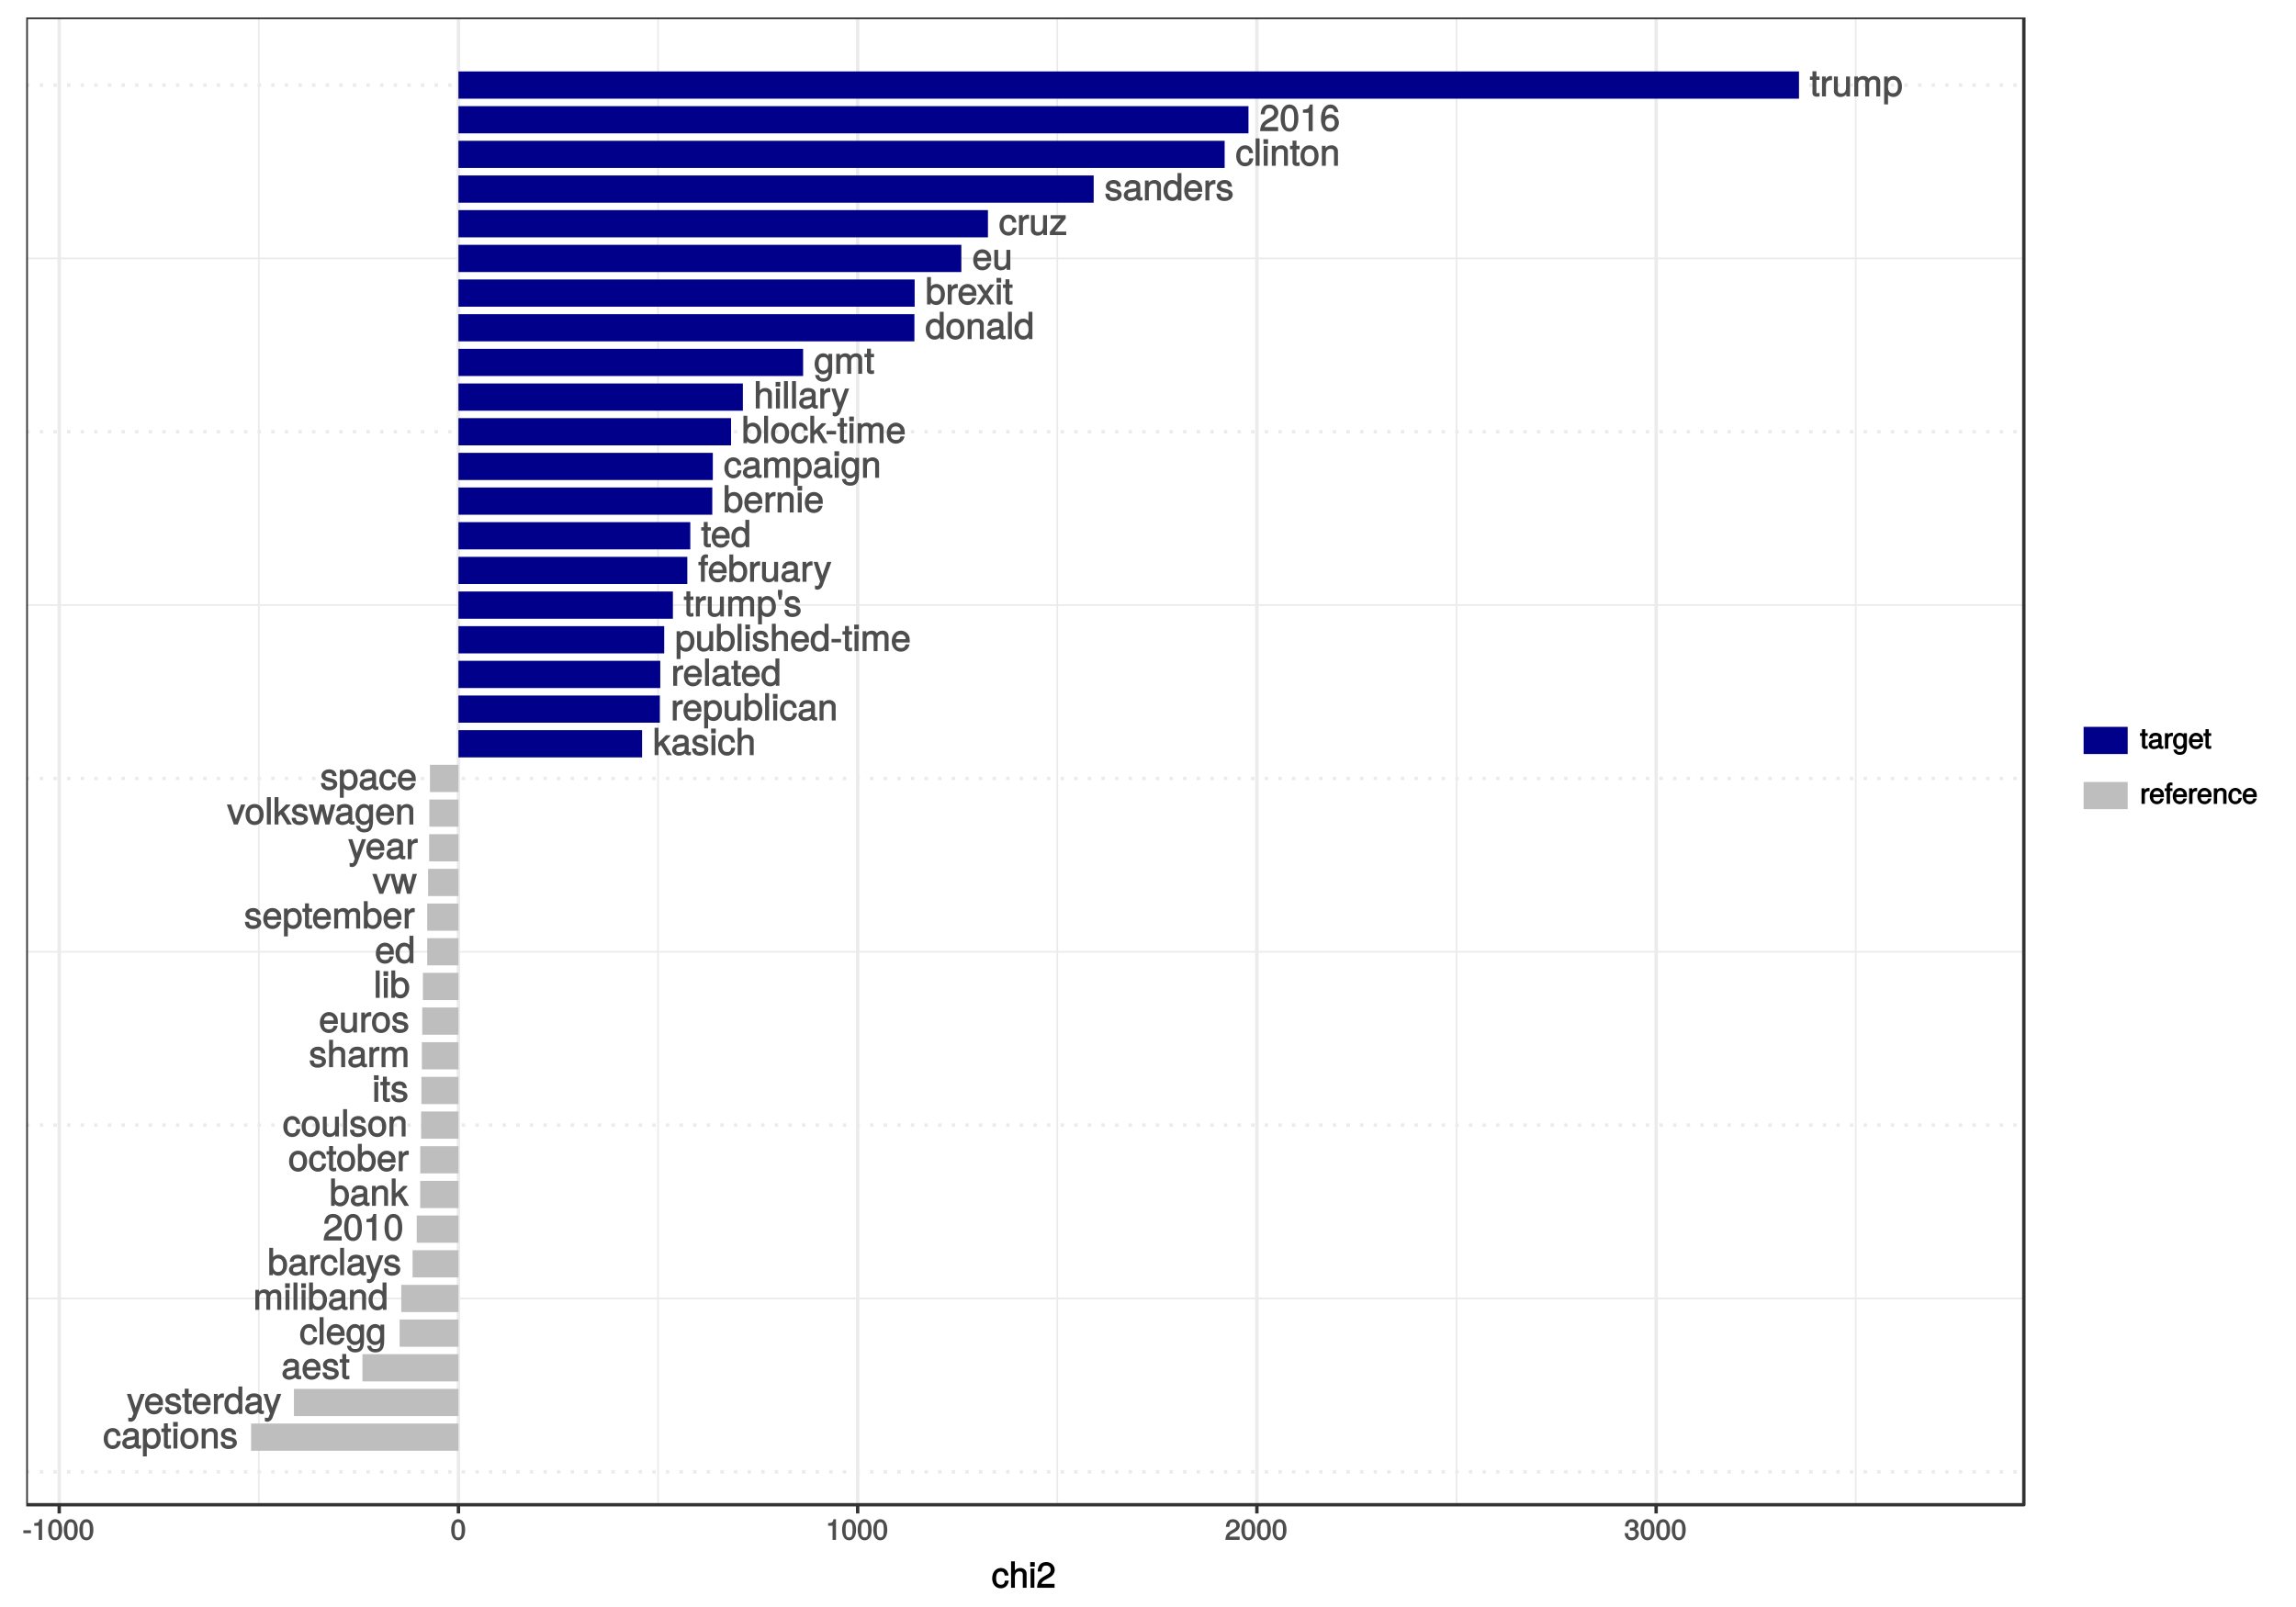 <?xml version="1.0" encoding="UTF-8"?>
<svg xmlns="http://www.w3.org/2000/svg" xmlns:xlink="http://www.w3.org/1999/xlink" width="720pt" height="504pt" viewBox="0 0 720 504" version="1.1">
<defs>
<g>
<symbol overflow="visible" id="glyph0-0">
<path style="stroke:none;" d=""/>
</symbol>
<symbol overflow="visible" id="glyph0-1">
<path style="stroke:none;" d="M 3.031 -0.141 L 3.031 -1.109 C 2.766 -1.047 2.609 -1.031 2.438 -1.031 C 2.031 -1.031 2.047 -1 2.047 -1.422 L 2.047 -5.188 L 3.031 -5.188 L 3.031 -6.25 L 2.047 -6.25 L 2.047 -7.891 L 0.812 -7.891 L 0.812 -6.25 L 0.016 -6.25 L 0.016 -5.188 L 0.812 -5.188 L 0.812 -1 C 0.812 -0.391 1.375 0.078 2.109 0.078 C 2.344 0.078 2.578 0.062 3.031 -0.016 Z M 3.031 -0.141 "/>
</symbol>
<symbol overflow="visible" id="glyph0-2">
<path style="stroke:none;" d="M 3.781 -5.266 L 3.781 -6.359 C 3.484 -6.406 3.406 -6.422 3.281 -6.422 C 2.672 -6.422 2.109 -6 1.562 -5.125 L 1.797 -5.016 L 1.797 -6.25 L 0.641 -6.25 L 0.641 0 L 1.875 0 L 1.875 -3.234 C 1.875 -4.578 2.188 -5.109 3.781 -5.125 Z M 3.781 -5.266 "/>
</symbol>
<symbol overflow="visible" id="glyph0-3">
<path style="stroke:none;" d="M 5.625 -0.141 L 5.625 -6.25 L 4.391 -6.25 L 4.391 -2.812 C 4.391 -1.594 3.906 -0.938 2.906 -0.938 C 2.156 -0.938 1.812 -1.25 1.812 -1.969 L 1.812 -6.25 L 0.594 -6.25 L 0.594 -1.594 C 0.594 -0.609 1.484 0.172 2.641 0.172 C 3.516 0.172 4.156 -0.172 4.719 -0.953 L 4.484 -1.062 L 4.484 0 L 5.625 0 Z M 5.625 -0.141 "/>
</symbol>
<symbol overflow="visible" id="glyph0-4">
<path style="stroke:none;" d="M 8.781 -0.141 L 8.781 -4.609 C 8.781 -5.672 8.047 -6.422 6.938 -6.422 C 6.141 -6.422 5.562 -6.125 5.125 -5.594 C 4.844 -6.094 4.281 -6.422 3.5 -6.422 C 2.703 -6.422 2.078 -6.078 1.562 -5.359 L 1.812 -5.25 L 1.812 -6.25 L 0.656 -6.25 L 0.656 0 L 1.891 0 L 1.891 -3.875 C 1.891 -4.75 2.375 -5.297 3.156 -5.297 C 3.859 -5.297 4.109 -5 4.109 -4.25 L 4.109 0 L 5.328 0 L 5.328 -3.875 C 5.328 -4.75 5.828 -5.297 6.609 -5.297 C 7.297 -5.297 7.547 -5 7.547 -4.25 L 7.547 0 L 8.781 0 Z M 8.781 -0.141 "/>
</symbol>
<symbol overflow="visible" id="glyph0-5">
<path style="stroke:none;" d="M 6.078 -3.062 C 6.078 -5.062 4.969 -6.422 3.391 -6.422 C 2.578 -6.422 1.828 -6 1.391 -5.297 L 1.625 -5.203 L 1.625 -6.25 L 0.484 -6.25 L 0.484 2.484 L 1.703 2.484 L 1.703 -0.859 L 1.469 -0.75 C 1.969 -0.141 2.625 0.172 3.406 0.172 C 4.938 0.172 6.078 -1.156 6.078 -3.062 Z M 4.812 -3.078 C 4.812 -1.734 4.266 -1 3.234 -1 C 2.234 -1 1.703 -1.672 1.703 -3.078 C 1.703 -4.469 2.234 -5.25 3.234 -5.25 C 4.281 -5.25 4.812 -4.5 4.812 -3.078 Z M 4.812 -3.078 "/>
</symbol>
<symbol overflow="visible" id="glyph0-6">
<path style="stroke:none;" d="M 5.953 -5.828 C 5.953 -7.203 4.75 -8.344 3.234 -8.344 C 1.578 -8.344 0.484 -7.359 0.422 -5.266 L 1.688 -5.266 C 1.781 -6.75 2.203 -7.188 3.203 -7.188 C 4.109 -7.188 4.641 -6.672 4.641 -5.812 C 4.641 -5.172 4.312 -4.734 3.594 -4.328 L 2.547 -3.734 C 0.859 -2.781 0.328 -1.906 0.234 0 L 5.891 0 L 5.891 -1.281 L 1.672 -1.281 C 1.75 -1.781 2.062 -2.109 3.062 -2.688 L 4.203 -3.297 C 5.328 -3.906 5.953 -4.844 5.953 -5.828 Z M 5.953 -5.828 "/>
</symbol>
<symbol overflow="visible" id="glyph0-7">
<path style="stroke:none;" d="M 5.906 -4.016 C 5.906 -6.812 4.875 -8.344 3.125 -8.344 C 1.391 -8.344 0.344 -6.797 0.344 -4.078 C 0.344 -1.359 1.406 0.172 3.125 0.172 C 4.828 0.172 5.906 -1.359 5.906 -4.016 Z M 4.594 -4.109 C 4.594 -1.812 4.219 -0.938 3.109 -0.938 C 2.047 -0.938 1.656 -1.859 1.656 -4.078 C 1.656 -6.281 2.047 -7.172 3.125 -7.172 C 4.203 -7.172 4.594 -6.266 4.594 -4.109 Z M 4.594 -4.109 "/>
</symbol>
<symbol overflow="visible" id="glyph0-8">
<path style="stroke:none;" d="M 4.078 -0.141 L 4.078 -8.344 L 3.188 -8.344 C 2.781 -6.969 2.703 -6.938 1.016 -6.719 L 1.016 -5.75 L 2.797 -5.75 L 2.797 0 L 4.078 0 Z M 4.078 -0.141 "/>
</symbol>
<symbol overflow="visible" id="glyph0-9">
<path style="stroke:none;" d="M 5.969 -2.641 C 5.969 -4.141 4.812 -5.297 3.359 -5.297 C 2.578 -5.297 1.844 -4.953 1.406 -4.359 L 1.656 -4.25 C 1.656 -6.219 2.156 -7.172 3.312 -7.172 C 4.016 -7.172 4.359 -6.875 4.547 -5.953 L 5.828 -5.953 C 5.609 -7.422 4.609 -8.344 3.375 -8.344 C 1.5 -8.344 0.344 -6.625 0.344 -3.812 C 0.344 -1.297 1.359 0.172 3.203 0.172 C 4.734 0.172 5.969 -1.062 5.969 -2.641 Z M 4.656 -2.562 C 4.656 -1.547 4.125 -1 3.203 -1 C 2.281 -1 1.703 -1.578 1.703 -2.609 C 1.703 -3.625 2.25 -4.125 3.234 -4.125 C 4.203 -4.125 4.656 -3.641 4.656 -2.562 Z M 4.656 -2.562 "/>
</symbol>
<symbol overflow="visible" id="glyph0-10">
<path style="stroke:none;" d="M 5.422 -2.328 L 4.344 -2.328 C 4.156 -1.234 3.828 -0.984 3.016 -0.984 C 1.969 -0.984 1.484 -1.656 1.484 -3.062 C 1.484 -4.547 1.953 -5.25 2.984 -5.25 C 3.781 -5.25 4.141 -4.922 4.281 -3.953 L 5.5 -3.953 C 5.375 -5.547 4.328 -6.422 3 -6.422 C 1.406 -6.422 0.203 -5.047 0.203 -3.062 C 0.203 -1.141 1.375 0.172 2.984 0.172 C 4.406 0.172 5.453 -0.812 5.578 -2.328 Z M 5.422 -2.328 "/>
</symbol>
<symbol overflow="visible" id="glyph0-11">
<path style="stroke:none;" d="M 1.859 -0.141 L 1.859 -8.578 L 0.625 -8.578 L 0.625 0 L 1.859 0 Z M 1.859 -0.141 "/>
</symbol>
<symbol overflow="visible" id="glyph0-12">
<path style="stroke:none;" d="M 1.875 -0.141 L 1.875 -6.25 L 0.641 -6.25 L 0.641 0 L 1.875 0 Z M 2 -7 L 2 -8.328 L 0.531 -8.328 L 0.531 -6.859 L 2 -6.859 Z M 2 -7 "/>
</symbol>
<symbol overflow="visible" id="glyph0-13">
<path style="stroke:none;" d="M 5.672 -0.141 L 5.672 -4.641 C 5.672 -5.625 4.797 -6.422 3.656 -6.422 C 2.766 -6.422 2.094 -6.031 1.562 -5.203 L 1.812 -5.094 L 1.812 -6.25 L 0.641 -6.25 L 0.641 0 L 1.875 0 L 1.875 -3.422 C 1.875 -4.641 2.406 -5.297 3.359 -5.297 C 4.125 -5.297 4.453 -4.984 4.453 -4.266 L 4.453 0 L 5.672 0 Z M 5.672 -0.141 "/>
</symbol>
<symbol overflow="visible" id="glyph0-14">
<path style="stroke:none;" d="M 5.938 -3.078 C 5.938 -5.125 4.812 -6.422 3.094 -6.422 C 1.422 -6.422 0.266 -5.125 0.266 -3.109 C 0.266 -1.109 1.406 0.172 3.109 0.172 C 4.781 0.172 5.938 -1.109 5.938 -3.078 Z M 4.656 -3.078 C 4.656 -1.688 4.156 -0.984 3.109 -0.984 C 2.047 -0.984 1.531 -1.672 1.531 -3.109 C 1.531 -4.547 2.047 -5.25 3.109 -5.25 C 4.172 -5.25 4.656 -4.562 4.656 -3.078 Z M 4.656 -3.078 "/>
</symbol>
<symbol overflow="visible" id="glyph0-15">
<path style="stroke:none;" d="M 5.359 -1.812 C 5.359 -2.703 4.719 -3.281 3.531 -3.578 L 2.625 -3.781 C 1.859 -3.969 1.656 -4.078 1.656 -4.5 C 1.656 -5.047 2.016 -5.25 2.781 -5.25 C 3.547 -5.25 3.812 -5.062 3.828 -4.297 L 5.125 -4.297 C 5.109 -5.609 4.203 -6.422 2.828 -6.422 C 1.438 -6.422 0.391 -5.547 0.391 -4.453 C 0.391 -3.516 1.016 -2.938 2.422 -2.594 L 3.312 -2.375 C 3.969 -2.219 4.078 -2.156 4.078 -1.734 C 4.078 -1.172 3.672 -0.984 2.844 -0.984 C 1.984 -0.984 1.656 -1.047 1.5 -2.109 L 0.234 -2.109 C 0.281 -0.578 1.203 0.172 2.766 0.172 C 4.266 0.172 5.359 -0.656 5.359 -1.812 Z M 5.359 -1.812 "/>
</symbol>
<symbol overflow="visible" id="glyph0-16">
<path style="stroke:none;" d="M 6.219 -0.156 L 6.219 -1.047 C 5.984 -1 5.938 -1 5.875 -1 C 5.547 -1 5.5 -1.031 5.5 -1.312 L 5.5 -4.641 C 5.5 -5.703 4.594 -6.422 3.125 -6.422 C 1.688 -6.422 0.641 -5.703 0.578 -4.203 L 1.812 -4.203 C 1.906 -5.062 2.203 -5.25 3.094 -5.25 C 3.953 -5.25 4.281 -5.078 4.281 -4.5 L 4.281 -4.25 C 4.281 -3.859 4.188 -3.828 3.438 -3.75 C 2.094 -3.578 1.891 -3.531 1.531 -3.375 C 0.828 -3.094 0.328 -2.406 0.328 -1.688 C 0.328 -0.609 1.234 0.172 2.438 0.172 C 3.203 0.172 4.031 -0.188 4.375 -0.562 C 4.406 -0.391 4.969 0.078 5.438 0.078 C 5.625 0.078 5.781 0.062 6.219 -0.062 Z M 4.281 -2.203 C 4.281 -1.344 3.562 -0.938 2.641 -0.938 C 1.906 -0.938 1.609 -1.062 1.609 -1.703 C 1.609 -2.328 1.891 -2.469 2.906 -2.609 C 3.906 -2.75 4.109 -2.797 4.281 -2.875 Z M 4.281 -2.203 "/>
</symbol>
<symbol overflow="visible" id="glyph0-17">
<path style="stroke:none;" d="M 5.766 -0.141 L 5.766 -8.578 L 4.531 -8.578 L 4.531 -5.344 L 4.781 -5.453 C 4.375 -6.047 3.656 -6.422 2.859 -6.422 C 1.312 -6.422 0.141 -5.078 0.141 -3.172 C 0.141 -1.156 1.281 0.172 2.891 0.172 C 3.703 0.172 4.375 -0.172 4.875 -0.906 L 4.641 -1.016 L 4.641 0 L 5.766 0 Z M 4.531 -3.094 C 4.531 -1.719 4.031 -1 3.031 -1 C 1.984 -1 1.422 -1.734 1.422 -3.109 C 1.422 -4.5 1.984 -5.25 3.016 -5.25 C 4.031 -5.25 4.531 -4.469 4.531 -3.094 Z M 4.531 -3.094 "/>
</symbol>
<symbol overflow="visible" id="glyph0-18">
<path style="stroke:none;" d="M 5.969 -2.844 C 5.969 -3.703 5.906 -4.25 5.734 -4.703 C 5.344 -5.672 4.297 -6.422 3.188 -6.422 C 1.531 -6.422 0.312 -5.047 0.312 -3.078 C 0.312 -1.125 1.484 0.172 3.156 0.172 C 4.531 0.172 5.609 -0.734 5.875 -2.094 L 4.656 -2.094 C 4.344 -1.156 3.953 -0.984 3.203 -0.984 C 2.203 -0.984 1.609 -1.484 1.578 -2.703 L 5.969 -2.703 Z M 4.906 -3.578 C 4.906 -3.578 4.719 -3.75 4.734 -3.766 L 1.609 -3.766 C 1.688 -4.672 2.219 -5.25 3.172 -5.25 C 4.109 -5.25 4.672 -4.625 4.672 -3.688 Z M 4.906 -3.578 "/>
</symbol>
<symbol overflow="visible" id="glyph0-19">
<path style="stroke:none;" d="M 5.328 -0.141 L 5.328 -1.109 L 1.797 -1.109 L 5.172 -5.203 L 5.172 -6.25 L 0.438 -6.25 L 0.438 -5.125 L 3.609 -5.125 L 0.203 -1.031 L 0.203 0 L 5.328 0 Z M 5.328 -0.141 "/>
</symbol>
<symbol overflow="visible" id="glyph0-20">
<path style="stroke:none;" d="M 6.078 -3.188 C 6.078 -5.125 4.969 -6.422 3.406 -6.422 C 2.578 -6.422 1.906 -6.062 1.453 -5.391 L 1.688 -5.297 L 1.688 -8.578 L 0.469 -8.578 L 0.469 0 L 1.609 0 L 1.609 -0.984 L 1.359 -0.891 C 1.812 -0.188 2.531 0.172 3.359 0.172 C 4.922 0.172 6.078 -1.25 6.078 -3.188 Z M 4.812 -3.125 C 4.812 -1.781 4.25 -1 3.219 -1 C 2.219 -1 1.688 -1.766 1.688 -3.109 C 1.688 -4.516 2.219 -5.297 3.219 -5.25 C 4.281 -5.25 4.812 -4.453 4.812 -3.125 Z M 4.812 -3.125 "/>
</symbol>
<symbol overflow="visible" id="glyph0-21">
<path style="stroke:none;" d="M 5.469 -0.234 L 3.484 -3.219 L 5.578 -6.25 L 4.172 -6.25 L 2.828 -4.188 L 1.453 -6.25 L 0.031 -6.25 L 2.125 -3.172 L -0.078 0 L 1.344 0 L 2.781 -2.172 L 4.203 0 L 5.625 0 Z M 5.469 -0.234 "/>
</symbol>
<symbol overflow="visible" id="glyph0-22">
<path style="stroke:none;" d="M 5.703 -1.109 L 5.703 -6.25 L 4.531 -6.25 L 4.531 -5.234 L 4.781 -5.328 C 4.297 -6.047 3.625 -6.422 2.859 -6.422 C 1.359 -6.422 0.188 -5 0.188 -3.062 C 0.188 -1.188 1.391 0.172 2.781 0.172 C 3.531 0.172 4.156 -0.188 4.781 -0.938 L 4.531 -1.031 L 4.531 -0.641 C 4.531 0.938 4.031 1.406 2.938 1.406 C 2.188 1.406 1.734 1.281 1.609 0.391 L 0.359 0.391 C 0.484 1.672 1.5 2.484 2.906 2.484 C 4.766 2.484 5.703 1.516 5.703 -1.109 Z M 4.453 -3.078 C 4.453 -1.656 3.984 -0.984 2.984 -0.984 C 1.938 -0.984 1.453 -1.672 1.453 -3.109 C 1.453 -4.547 1.953 -5.25 2.969 -5.25 C 4 -5.25 4.453 -4.531 4.453 -3.078 Z M 4.453 -3.078 "/>
</symbol>
<symbol overflow="visible" id="glyph0-23">
<path style="stroke:none;" d="M 5.672 -0.141 L 5.672 -4.641 C 5.672 -5.641 4.812 -6.422 3.656 -6.422 C 2.812 -6.422 2.203 -6.109 1.641 -5.375 L 1.875 -5.281 L 1.875 -8.578 L 0.641 -8.578 L 0.641 0 L 1.875 0 L 1.875 -3.422 C 1.875 -4.641 2.375 -5.297 3.359 -5.297 C 4.031 -5.297 4.438 -5.047 4.438 -4.266 L 4.438 0 L 5.672 0 Z M 5.672 -0.141 "/>
</symbol>
<symbol overflow="visible" id="glyph0-24">
<path style="stroke:none;" d="M 5.438 -6.25 L 4.312 -6.25 L 2.609 -1.453 L 2.906 -1.453 L 1.328 -6.25 L 0.031 -6.25 L 2.094 -0.109 L 1.734 0.828 C 1.562 1.25 1.531 1.266 1.109 1.266 C 0.984 1.266 0.812 1.234 0.469 1.172 L 0.469 2.281 C 0.703 2.406 1 2.484 1.25 2.484 C 1.922 2.484 2.609 1.969 2.922 1.109 L 5.625 -6.25 Z M 5.438 -6.25 "/>
</symbol>
<symbol overflow="visible" id="glyph0-25">
<path style="stroke:none;" d="M 5.797 -0.234 L 3.453 -4.016 L 5.438 -6 L 5.344 -6.25 L 4.078 -6.25 L 1.5 -3.672 L 1.734 -3.578 L 1.734 -8.578 L 0.516 -8.578 L 0.516 0 L 1.734 0 L 1.734 -2.406 L 2.484 -3.156 L 4.453 0 L 5.953 0 Z M 5.797 -0.234 "/>
</symbol>
<symbol overflow="visible" id="glyph0-26">
<path style="stroke:none;" d="M 3.359 -2.859 L 3.359 -3.828 L 0.375 -3.828 L 0.375 -2.734 L 3.359 -2.734 Z M 3.359 -2.859 "/>
</symbol>
<symbol overflow="visible" id="glyph0-27">
<path style="stroke:none;" d="M 3.078 -5.328 L 3.078 -6.25 L 2.078 -6.25 L 2.078 -7.031 C 2.078 -7.422 2.172 -7.5 2.609 -7.5 C 2.688 -7.5 2.719 -7.5 3.078 -7.469 L 3.078 -8.516 C 2.719 -8.594 2.594 -8.609 2.406 -8.609 C 1.531 -8.609 0.859 -7.969 0.859 -7.109 L 0.859 -6.25 L 0.062 -6.25 L 0.062 -5.188 L 0.859 -5.188 L 0.859 0 L 2.078 0 L 2.078 -5.188 L 3.078 -5.188 Z M 3.078 -5.328 "/>
</symbol>
<symbol overflow="visible" id="glyph0-28">
<path style="stroke:none;" d="M 1.75 -6.938 L 1.75 -8.344 L 0.391 -8.344 L 0.391 -6.938 L 0.734 -5.281 L 1.406 -5.281 Z M 1.75 -6.938 "/>
</symbol>
<symbol overflow="visible" id="glyph0-29">
<path style="stroke:none;" d="M 5.531 -6.25 L 4.359 -6.25 L 2.625 -1.266 L 2.906 -1.266 L 1.281 -6.25 L -0.078 -6.25 L 2.109 0 L 3.328 0 L 5.719 -6.25 Z M 5.531 -6.25 "/>
</symbol>
<symbol overflow="visible" id="glyph0-30">
<path style="stroke:none;" d="M 8.047 -6.25 L 6.875 -6.25 L 5.656 -1.453 L 5.938 -1.453 L 4.734 -6.25 L 3.359 -6.25 L 2.188 -1.453 L 2.469 -1.453 L 1.219 -6.25 L -0.125 -6.25 L 1.688 0 L 2.969 0 L 4.156 -4.812 L 3.875 -4.812 L 5.109 0 L 6.391 0 L 8.234 -6.25 Z M 8.047 -6.25 "/>
</symbol>
<symbol overflow="visible" id="glyph1-0">
<path style="stroke:none;" d=""/>
</symbol>
<symbol overflow="visible" id="glyph1-1">
<path style="stroke:none;" d="M 2.641 -2.25 L 2.641 -3.016 L 0.25 -3.016 L 0.25 -2.109 L 2.641 -2.109 Z M 2.641 -2.25 "/>
</symbol>
<symbol overflow="visible" id="glyph1-2">
<path style="stroke:none;" d="M 3.203 -0.125 L 3.203 -6.5 L 2.422 -6.5 C 2.109 -5.406 2.094 -5.406 0.734 -5.25 L 0.734 -4.438 L 2.125 -4.438 L 2.125 0 L 3.203 0 Z M 3.203 -0.125 "/>
</symbol>
<symbol overflow="visible" id="glyph1-3">
<path style="stroke:none;" d="M 4.609 -3.125 C 4.609 -5.297 3.781 -6.5 2.422 -6.5 C 1.078 -6.5 0.219 -5.281 0.219 -3.188 C 0.219 -1.078 1.078 0.125 2.422 0.125 C 3.734 0.125 4.609 -1.078 4.609 -3.125 Z M 3.516 -3.203 C 3.516 -1.438 3.266 -0.781 2.406 -0.781 C 1.578 -0.781 1.312 -1.469 1.312 -3.172 C 1.312 -4.875 1.578 -5.547 2.422 -5.547 C 3.25 -5.547 3.516 -4.875 3.516 -3.203 Z M 3.516 -3.203 "/>
</symbol>
<symbol overflow="visible" id="glyph1-4">
<path style="stroke:none;" d="M 4.641 -4.547 C 4.641 -5.594 3.672 -6.5 2.5 -6.5 C 1.219 -6.5 0.328 -5.719 0.281 -4.078 L 1.359 -4.078 C 1.422 -5.25 1.703 -5.562 2.469 -5.562 C 3.172 -5.562 3.547 -5.188 3.547 -4.516 C 3.547 -4.031 3.297 -3.703 2.75 -3.391 L 1.938 -2.922 C 0.641 -2.188 0.219 -1.5 0.125 0 L 4.594 0 L 4.594 -1.031 L 1.344 -1.031 C 1.406 -1.406 1.641 -1.641 2.406 -2.078 L 3.281 -2.562 C 4.156 -3.031 4.641 -3.781 4.641 -4.547 Z M 4.641 -4.547 "/>
</symbol>
<symbol overflow="visible" id="glyph1-5">
<path style="stroke:none;" d="M 4.594 -1.938 C 4.594 -2.703 4.141 -3.266 3.391 -3.531 L 3.391 -3.266 C 3.969 -3.5 4.422 -4.031 4.422 -4.656 C 4.422 -5.734 3.547 -6.5 2.359 -6.5 C 1.109 -6.5 0.281 -5.688 0.25 -4.219 L 1.344 -4.219 C 1.359 -5.281 1.578 -5.562 2.375 -5.562 C 3.062 -5.562 3.312 -5.281 3.312 -4.625 C 3.312 -3.953 3.188 -3.812 1.781 -3.812 L 1.781 -2.906 L 2.359 -2.906 C 3.219 -2.906 3.5 -2.625 3.5 -1.938 C 3.5 -1.156 3.172 -0.812 2.359 -0.812 C 1.516 -0.812 1.266 -1.109 1.203 -2.141 L 0.109 -2.141 C 0.219 -0.625 1.062 0.125 2.344 0.125 C 3.625 0.125 4.594 -0.766 4.594 -1.938 Z M 4.594 -1.938 "/>
</symbol>
<symbol overflow="visible" id="glyph1-6">
<path style="stroke:none;" d="M 2.391 -0.125 L 2.391 -0.922 C 2.141 -0.859 2.016 -0.844 1.875 -0.844 C 1.562 -0.844 1.625 -0.797 1.625 -1.125 L 1.625 -4.016 L 2.391 -4.016 L 2.391 -4.875 L 1.625 -4.875 L 1.625 -6.141 L 0.594 -6.141 L 0.594 -4.875 L -0.031 -4.875 L -0.031 -4.016 L 0.594 -4.016 L 0.594 -0.797 C 0.594 -0.328 1.062 0.062 1.641 0.062 C 1.812 0.062 1.984 0.047 2.391 -0.031 Z M 2.391 -0.125 "/>
</symbol>
<symbol overflow="visible" id="glyph1-7">
<path style="stroke:none;" d="M 4.859 -0.156 L 4.859 -0.875 C 4.625 -0.812 4.594 -0.812 4.547 -0.812 C 4.297 -0.812 4.297 -0.812 4.297 -1.047 L 4.297 -3.609 C 4.297 -4.438 3.547 -5 2.422 -5 C 1.297 -5 0.453 -4.438 0.406 -3.25 L 1.438 -3.25 C 1.516 -3.938 1.703 -4.062 2.391 -4.062 C 3.047 -4.062 3.266 -3.953 3.266 -3.516 L 3.266 -3.312 C 3.266 -3.016 3.234 -3.016 2.656 -2.938 C 1.625 -2.812 1.453 -2.766 1.172 -2.656 C 0.641 -2.438 0.219 -1.891 0.219 -1.328 C 0.219 -0.5 0.953 0.125 1.875 0.125 C 2.469 0.125 3.156 -0.156 3.359 -0.375 C 3.375 -0.328 3.844 0.062 4.203 0.062 C 4.359 0.062 4.469 0.047 4.859 -0.047 Z M 3.266 -1.719 C 3.266 -1.062 2.75 -0.781 2.047 -0.781 C 1.469 -0.781 1.281 -0.844 1.281 -1.344 C 1.281 -1.828 1.453 -1.906 2.25 -2.016 C 3.016 -2.125 3.172 -2.156 3.266 -2.203 Z M 3.266 -1.719 "/>
</symbol>
<symbol overflow="visible" id="glyph1-8">
<path style="stroke:none;" d="M 2.969 -4.094 L 2.969 -4.969 C 2.703 -5 2.641 -5 2.547 -5 C 2.062 -5 1.594 -4.688 1.172 -4 L 1.438 -3.906 L 1.438 -4.875 L 0.453 -4.875 L 0.453 0 L 1.5 0 L 1.5 -2.531 C 1.5 -3.562 1.688 -3.953 2.969 -3.969 Z M 2.969 -4.094 "/>
</symbol>
<symbol overflow="visible" id="glyph1-9">
<path style="stroke:none;" d="M 4.453 -0.891 L 4.453 -4.875 L 3.469 -4.875 L 3.469 -4.078 L 3.734 -4.172 C 3.359 -4.719 2.812 -5 2.219 -5 C 1.047 -5 0.094 -3.891 0.094 -2.391 C 0.094 -0.938 1.078 0.125 2.156 0.125 C 2.734 0.125 3.25 -0.156 3.734 -0.734 L 3.469 -0.828 L 3.469 -0.516 C 3.469 0.703 3.125 1.031 2.266 1.031 C 1.688 1.031 1.391 0.953 1.281 0.266 L 0.234 0.266 C 0.328 1.266 1.156 1.922 2.25 1.922 C 3.688 1.922 4.453 1.141 4.453 -0.891 Z M 3.391 -2.406 C 3.391 -1.312 3.078 -0.812 2.312 -0.812 C 1.5 -0.812 1.172 -1.312 1.172 -2.438 C 1.172 -3.547 1.516 -4.062 2.297 -4.062 C 3.094 -4.062 3.391 -3.531 3.391 -2.406 Z M 3.391 -2.406 "/>
</symbol>
<symbol overflow="visible" id="glyph1-10">
<path style="stroke:none;" d="M 4.656 -2.219 C 4.656 -2.891 4.609 -3.312 4.484 -3.656 C 4.172 -4.422 3.328 -5 2.469 -5 C 1.172 -5 0.188 -3.922 0.188 -2.406 C 0.188 -0.891 1.156 0.125 2.453 0.125 C 3.5 0.125 4.375 -0.594 4.594 -1.656 L 3.562 -1.656 C 3.312 -0.922 3.062 -0.812 2.469 -0.812 C 1.703 -0.812 1.281 -1.172 1.266 -2.094 L 4.656 -2.094 Z M 3.828 -2.781 C 3.828 -2.781 3.609 -2.938 3.641 -2.953 L 1.297 -2.953 C 1.344 -3.641 1.719 -4.062 2.453 -4.062 C 3.172 -4.062 3.578 -3.594 3.578 -2.875 Z M 3.828 -2.781 "/>
</symbol>
<symbol overflow="visible" id="glyph1-11">
<path style="stroke:none;" d="M 2.422 -4.141 L 2.422 -4.875 L 1.656 -4.875 L 1.656 -5.469 C 1.656 -5.766 1.688 -5.797 2.016 -5.797 C 2.078 -5.797 2.109 -5.797 2.422 -5.781 L 2.422 -6.641 C 2.109 -6.688 2 -6.703 1.859 -6.703 C 1.172 -6.703 0.609 -6.188 0.609 -5.531 L 0.609 -4.875 L 0 -4.875 L 0 -4.016 L 0.609 -4.016 L 0.609 0 L 1.656 0 L 1.656 -4.016 L 2.422 -4.016 Z M 2.422 -4.141 "/>
</symbol>
<symbol overflow="visible" id="glyph1-12">
<path style="stroke:none;" d="M 4.438 -0.125 L 4.438 -3.609 C 4.438 -4.375 3.719 -5 2.828 -5 C 2.141 -5 1.578 -4.703 1.172 -4.062 L 1.438 -3.969 L 1.438 -4.875 L 0.453 -4.875 L 0.453 0 L 1.5 0 L 1.5 -2.672 C 1.5 -3.609 1.859 -4.094 2.609 -4.094 C 3.188 -4.094 3.391 -3.875 3.391 -3.328 L 3.391 0 L 4.438 0 Z M 4.438 -0.125 "/>
</symbol>
<symbol overflow="visible" id="glyph1-13">
<path style="stroke:none;" d="M 4.203 -1.844 L 3.328 -1.844 C 3.172 -0.969 2.953 -0.812 2.328 -0.812 C 1.516 -0.812 1.188 -1.297 1.188 -2.391 C 1.188 -3.547 1.516 -4.062 2.312 -4.062 C 2.922 -4.062 3.156 -3.828 3.266 -3.062 L 4.297 -3.062 C 4.203 -4.312 3.359 -5 2.328 -5 C 1.078 -5 0.109 -3.922 0.109 -2.391 C 0.109 -0.906 1.062 0.125 2.312 0.125 C 3.406 0.125 4.25 -0.656 4.359 -1.844 Z M 4.203 -1.844 "/>
</symbol>
<symbol overflow="visible" id="glyph2-0">
<path style="stroke:none;" d=""/>
</symbol>
<symbol overflow="visible" id="glyph2-1">
<path style="stroke:none;" d="M 5.25 -2.25 L 4.203 -2.25 C 4.031 -1.188 3.703 -0.953 2.922 -0.953 C 1.906 -0.953 1.438 -1.594 1.438 -2.953 C 1.438 -4.406 1.891 -5.078 2.891 -5.078 C 3.656 -5.078 4 -4.766 4.141 -3.828 L 5.328 -3.828 C 5.203 -5.375 4.188 -6.203 2.906 -6.203 C 1.359 -6.203 0.203 -4.875 0.203 -2.953 C 0.203 -1.094 1.328 0.172 2.891 0.172 C 4.266 0.172 5.266 -0.797 5.391 -2.25 Z M 5.25 -2.25 "/>
</symbol>
<symbol overflow="visible" id="glyph2-2">
<path style="stroke:none;" d="M 5.484 -0.125 L 5.484 -4.484 C 5.484 -5.453 4.656 -6.203 3.531 -6.203 C 2.719 -6.203 2.125 -5.906 1.578 -5.203 L 1.812 -5.109 L 1.812 -8.297 L 0.625 -8.297 L 0.625 0 L 1.812 0 L 1.812 -3.312 C 1.812 -4.484 2.297 -5.125 3.25 -5.125 C 3.891 -5.125 4.297 -4.891 4.297 -4.125 L 4.297 0 L 5.484 0 Z M 5.484 -0.125 "/>
</symbol>
<symbol overflow="visible" id="glyph2-3">
<path style="stroke:none;" d="M 1.812 -0.125 L 1.812 -6.031 L 0.625 -6.031 L 0.625 0 L 1.812 0 Z M 1.938 -6.766 L 1.938 -8.047 L 0.516 -8.047 L 0.516 -6.641 L 1.938 -6.641 Z M 1.938 -6.766 "/>
</symbol>
<symbol overflow="visible" id="glyph2-4">
<path style="stroke:none;" d="M 5.75 -5.641 C 5.75 -6.969 4.594 -8.078 3.125 -8.078 C 1.531 -8.078 0.469 -7.109 0.406 -5.094 L 1.641 -5.094 C 1.734 -6.531 2.141 -6.953 3.094 -6.953 C 3.969 -6.953 4.484 -6.453 4.484 -5.625 C 4.484 -5 4.172 -4.578 3.469 -4.188 L 2.469 -3.609 C 0.844 -2.688 0.312 -1.844 0.219 0 L 5.703 0 L 5.703 -1.234 L 1.609 -1.234 C 1.688 -1.734 2 -2.031 2.953 -2.594 L 4.062 -3.188 C 5.141 -3.766 5.75 -4.688 5.75 -5.641 Z M 5.75 -5.641 "/>
</symbol>
</g>
<clipPath id="clip1">
  <path d="M 8.219 5.48 L 635 5.48 L 635 472 L 8.219 472 Z M 8.219 5.48 "/>
</clipPath>
<clipPath id="clip2">
  <path d="M 8.219 406 L 635 406 L 635 408 L 8.219 408 Z M 8.219 406 "/>
</clipPath>
<clipPath id="clip3">
  <path d="M 8.219 298 L 635 298 L 635 299 L 8.219 299 Z M 8.219 298 "/>
</clipPath>
<clipPath id="clip4">
  <path d="M 8.219 189 L 635 189 L 635 191 L 8.219 191 Z M 8.219 189 "/>
</clipPath>
<clipPath id="clip5">
  <path d="M 8.219 80 L 635 80 L 635 82 L 8.219 82 Z M 8.219 80 "/>
</clipPath>
<clipPath id="clip6">
  <path d="M 80 5.48 L 82 5.48 L 82 472.93 L 80 472.93 Z M 80 5.48 "/>
</clipPath>
<clipPath id="clip7">
  <path d="M 206 5.48 L 207 5.48 L 207 472.93 L 206 472.93 Z M 206 5.48 "/>
</clipPath>
<clipPath id="clip8">
  <path d="M 331 5.48 L 332 5.48 L 332 472.93 L 331 472.93 Z M 331 5.48 "/>
</clipPath>
<clipPath id="clip9">
  <path d="M 456 5.48 L 458 5.48 L 458 472.93 L 456 472.93 Z M 456 5.48 "/>
</clipPath>
<clipPath id="clip10">
  <path d="M 581 5.48 L 583 5.48 L 583 472.93 L 581 472.93 Z M 581 5.48 "/>
</clipPath>
<clipPath id="clip11">
  <path d="M 8.219 461 L 635.656 461 L 635.656 463 L 8.219 463 Z M 8.219 461 "/>
</clipPath>
<clipPath id="clip12">
  <path d="M 8.219 352 L 635.656 352 L 635.656 354 L 8.219 354 Z M 8.219 352 "/>
</clipPath>
<clipPath id="clip13">
  <path d="M 8.219 243 L 635.656 243 L 635.656 245 L 8.219 245 Z M 8.219 243 "/>
</clipPath>
<clipPath id="clip14">
  <path d="M 8.219 134 L 635.656 134 L 635.656 136 L 8.219 136 Z M 8.219 134 "/>
</clipPath>
<clipPath id="clip15">
  <path d="M 8.219 26 L 635.656 26 L 635.656 28 L 8.219 28 Z M 8.219 26 "/>
</clipPath>
<clipPath id="clip16">
  <path d="M 18 5.48 L 20 5.48 L 20 472.93 L 18 472.93 Z M 18 5.48 "/>
</clipPath>
<clipPath id="clip17">
  <path d="M 143 5.48 L 145 5.48 L 145 472.93 L 143 472.93 Z M 143 5.48 "/>
</clipPath>
<clipPath id="clip18">
  <path d="M 268 5.48 L 270 5.48 L 270 472.93 L 268 472.93 Z M 268 5.48 "/>
</clipPath>
<clipPath id="clip19">
  <path d="M 393 5.48 L 395 5.48 L 395 472.93 L 393 472.93 Z M 393 5.48 "/>
</clipPath>
<clipPath id="clip20">
  <path d="M 518 5.48 L 520 5.48 L 520 472.93 L 518 472.93 Z M 518 5.48 "/>
</clipPath>
<clipPath id="clip21">
  <path d="M 8.219 5.48 L 635.656 5.48 L 635.656 472.93 L 8.219 472.93 Z M 8.219 5.48 "/>
</clipPath>
</defs>
<g id="surface2">
<rect x="0" y="0" width="720" height="504" style="fill:rgb(100%,100%,100%);fill-opacity:1;stroke:none;"/>
<g clip-path="url(#clip1)" clip-rule="nonzero">
<path style=" stroke:none;fill-rule:nonzero;fill:rgb(100%,100%,100%);fill-opacity:1;" d="M 8.219 471.93 L 634.656 471.93 L 634.656 5.48 L 8.219 5.48 Z M 8.219 471.93 "/>
</g>
<g clip-path="url(#clip2)" clip-rule="nonzero">
<path style="fill:none;stroke-width:0.533;stroke-linecap:butt;stroke-linejoin:round;stroke:rgb(92.157%,92.157%,92.157%);stroke-opacity:1;stroke-miterlimit:10;" d="M 8.219 407.234 L 634.656 407.234 "/>
</g>
<g clip-path="url(#clip3)" clip-rule="nonzero">
<path style="fill:none;stroke-width:0.533;stroke-linecap:butt;stroke-linejoin:round;stroke:rgb(92.157%,92.157%,92.157%);stroke-opacity:1;stroke-miterlimit:10;" d="M 8.219 298.504 L 634.656 298.504 "/>
</g>
<g clip-path="url(#clip4)" clip-rule="nonzero">
<path style="fill:none;stroke-width:0.533;stroke-linecap:butt;stroke-linejoin:round;stroke:rgb(92.157%,92.157%,92.157%);stroke-opacity:1;stroke-miterlimit:10;" d="M 8.219 189.777 L 634.656 189.777 "/>
</g>
<g clip-path="url(#clip5)" clip-rule="nonzero">
<path style="fill:none;stroke-width:0.533;stroke-linecap:butt;stroke-linejoin:round;stroke:rgb(92.157%,92.157%,92.157%);stroke-opacity:1;stroke-miterlimit:10;" d="M 8.219 81.047 L 634.656 81.047 "/>
</g>
<g clip-path="url(#clip6)" clip-rule="nonzero">
<path style="fill:none;stroke-width:0.533;stroke-linecap:butt;stroke-linejoin:round;stroke:rgb(92.157%,92.157%,92.157%);stroke-opacity:1;stroke-miterlimit:10;" d="M 81.168 471.93 L 81.168 5.48 "/>
</g>
<g clip-path="url(#clip7)" clip-rule="nonzero">
<path style="fill:none;stroke-width:0.533;stroke-linecap:butt;stroke-linejoin:round;stroke:rgb(92.157%,92.157%,92.157%);stroke-opacity:1;stroke-miterlimit:10;" d="M 206.359 471.93 L 206.359 5.48 "/>
</g>
<g clip-path="url(#clip8)" clip-rule="nonzero">
<path style="fill:none;stroke-width:0.533;stroke-linecap:butt;stroke-linejoin:round;stroke:rgb(92.157%,92.157%,92.157%);stroke-opacity:1;stroke-miterlimit:10;" d="M 331.551 471.93 L 331.551 5.48 "/>
</g>
<g clip-path="url(#clip9)" clip-rule="nonzero">
<path style="fill:none;stroke-width:0.533;stroke-linecap:butt;stroke-linejoin:round;stroke:rgb(92.157%,92.157%,92.157%);stroke-opacity:1;stroke-miterlimit:10;" d="M 456.746 471.93 L 456.746 5.48 "/>
</g>
<g clip-path="url(#clip10)" clip-rule="nonzero">
<path style="fill:none;stroke-width:0.533;stroke-linecap:butt;stroke-linejoin:round;stroke:rgb(92.157%,92.157%,92.157%);stroke-opacity:1;stroke-miterlimit:10;" d="M 581.938 471.93 L 581.938 5.48 "/>
</g>
<g clip-path="url(#clip11)" clip-rule="nonzero">
<path style="fill:none;stroke-width:1.067;stroke-linecap:butt;stroke-linejoin:round;stroke:rgb(92.157%,92.157%,92.157%);stroke-opacity:1;stroke-dasharray:1.067,3.201;stroke-miterlimit:10;" d="M 8.219 461.602 L 634.656 461.602 "/>
</g>
<g clip-path="url(#clip12)" clip-rule="nonzero">
<path style="fill:none;stroke-width:1.067;stroke-linecap:butt;stroke-linejoin:round;stroke:rgb(92.157%,92.157%,92.157%);stroke-opacity:1;stroke-dasharray:1.067,3.201;stroke-miterlimit:10;" d="M 8.219 352.871 L 634.656 352.871 "/>
</g>
<g clip-path="url(#clip13)" clip-rule="nonzero">
<path style="fill:none;stroke-width:1.067;stroke-linecap:butt;stroke-linejoin:round;stroke:rgb(92.157%,92.157%,92.157%);stroke-opacity:1;stroke-dasharray:1.067,3.201;stroke-miterlimit:10;" d="M 8.219 244.141 L 634.656 244.141 "/>
</g>
<g clip-path="url(#clip14)" clip-rule="nonzero">
<path style="fill:none;stroke-width:1.067;stroke-linecap:butt;stroke-linejoin:round;stroke:rgb(92.157%,92.157%,92.157%);stroke-opacity:1;stroke-dasharray:1.067,3.201;stroke-miterlimit:10;" d="M 8.219 135.41 L 634.656 135.41 "/>
</g>
<g clip-path="url(#clip15)" clip-rule="nonzero">
<path style="fill:none;stroke-width:1.067;stroke-linecap:butt;stroke-linejoin:round;stroke:rgb(92.157%,92.157%,92.157%);stroke-opacity:1;stroke-dasharray:1.067,3.201;stroke-miterlimit:10;" d="M 8.219 26.684 L 634.656 26.684 "/>
</g>
<g clip-path="url(#clip16)" clip-rule="nonzero">
<path style="fill:none;stroke-width:1.067;stroke-linecap:butt;stroke-linejoin:round;stroke:rgb(92.157%,92.157%,92.157%);stroke-opacity:1;stroke-miterlimit:10;" d="M 18.57 471.93 L 18.57 5.48 "/>
</g>
<g clip-path="url(#clip17)" clip-rule="nonzero">
<path style="fill:none;stroke-width:1.067;stroke-linecap:butt;stroke-linejoin:round;stroke:rgb(92.157%,92.157%,92.157%);stroke-opacity:1;stroke-miterlimit:10;" d="M 143.762 471.93 L 143.762 5.48 "/>
</g>
<g clip-path="url(#clip18)" clip-rule="nonzero">
<path style="fill:none;stroke-width:1.067;stroke-linecap:butt;stroke-linejoin:round;stroke:rgb(92.157%,92.157%,92.157%);stroke-opacity:1;stroke-miterlimit:10;" d="M 268.957 471.93 L 268.957 5.48 "/>
</g>
<g clip-path="url(#clip19)" clip-rule="nonzero">
<path style="fill:none;stroke-width:1.067;stroke-linecap:butt;stroke-linejoin:round;stroke:rgb(92.157%,92.157%,92.157%);stroke-opacity:1;stroke-miterlimit:10;" d="M 394.148 471.93 L 394.148 5.48 "/>
</g>
<g clip-path="url(#clip20)" clip-rule="nonzero">
<path style="fill:none;stroke-width:1.067;stroke-linecap:butt;stroke-linejoin:round;stroke:rgb(92.157%,92.157%,92.157%);stroke-opacity:1;stroke-miterlimit:10;" d="M 519.344 471.93 L 519.344 5.48 "/>
</g>
<path style="fill:none;stroke-width:8.536;stroke-linecap:butt;stroke-linejoin:round;stroke:rgb(0%,0%,54.51%);stroke-opacity:1;stroke-miterlimit:10;" d="M 564.145 26.684 L 143.762 26.684 "/>
<path style="fill:none;stroke-width:8.536;stroke-linecap:butt;stroke-linejoin:round;stroke:rgb(0%,0%,54.51%);stroke-opacity:1;stroke-miterlimit:10;" d="M 391.508 37.555 L 143.762 37.555 "/>
<path style="fill:none;stroke-width:8.536;stroke-linecap:butt;stroke-linejoin:round;stroke:rgb(0%,0%,54.51%);stroke-opacity:1;stroke-miterlimit:10;" d="M 384.035 48.426 L 143.762 48.426 "/>
<path style="fill:none;stroke-width:8.536;stroke-linecap:butt;stroke-linejoin:round;stroke:rgb(0%,0%,54.51%);stroke-opacity:1;stroke-miterlimit:10;" d="M 342.969 59.301 L 143.762 59.301 "/>
<path style="fill:none;stroke-width:8.536;stroke-linecap:butt;stroke-linejoin:round;stroke:rgb(0%,0%,54.51%);stroke-opacity:1;stroke-miterlimit:10;" d="M 309.809 70.172 L 143.762 70.172 "/>
<path style="fill:none;stroke-width:8.536;stroke-linecap:butt;stroke-linejoin:round;stroke:rgb(0%,0%,54.51%);stroke-opacity:1;stroke-miterlimit:10;" d="M 301.465 81.047 L 143.762 81.047 "/>
<path style="fill:none;stroke-width:8.536;stroke-linecap:butt;stroke-linejoin:round;stroke:rgb(0%,0%,54.51%);stroke-opacity:1;stroke-miterlimit:10;" d="M 286.828 91.918 L 143.762 91.918 "/>
<path style="fill:none;stroke-width:8.536;stroke-linecap:butt;stroke-linejoin:round;stroke:rgb(0%,0%,54.51%);stroke-opacity:1;stroke-miterlimit:10;" d="M 286.75 102.793 L 143.762 102.793 "/>
<path style="fill:none;stroke-width:8.536;stroke-linecap:butt;stroke-linejoin:round;stroke:rgb(0%,0%,54.51%);stroke-opacity:1;stroke-miterlimit:10;" d="M 251.848 113.664 L 143.762 113.664 "/>
<path style="fill:none;stroke-width:8.536;stroke-linecap:butt;stroke-linejoin:round;stroke:rgb(0%,0%,54.51%);stroke-opacity:1;stroke-miterlimit:10;" d="M 232.957 124.539 L 143.762 124.539 "/>
<path style="fill:none;stroke-width:8.536;stroke-linecap:butt;stroke-linejoin:round;stroke:rgb(0%,0%,54.51%);stroke-opacity:1;stroke-miterlimit:10;" d="M 229.254 135.41 L 143.762 135.41 "/>
<path style="fill:none;stroke-width:8.536;stroke-linecap:butt;stroke-linejoin:round;stroke:rgb(0%,0%,54.51%);stroke-opacity:1;stroke-miterlimit:10;" d="M 223.535 146.285 L 143.762 146.285 "/>
<path style="fill:none;stroke-width:8.536;stroke-linecap:butt;stroke-linejoin:round;stroke:rgb(0%,0%,54.51%);stroke-opacity:1;stroke-miterlimit:10;" d="M 223.363 157.156 L 143.762 157.156 "/>
<path style="fill:none;stroke-width:8.536;stroke-linecap:butt;stroke-linejoin:round;stroke:rgb(0%,0%,54.51%);stroke-opacity:1;stroke-miterlimit:10;" d="M 216.469 168.031 L 143.762 168.031 "/>
<path style="fill:none;stroke-width:8.536;stroke-linecap:butt;stroke-linejoin:round;stroke:rgb(0%,0%,54.51%);stroke-opacity:1;stroke-miterlimit:10;" d="M 215.531 178.902 L 143.762 178.902 "/>
<path style="fill:none;stroke-width:8.536;stroke-linecap:butt;stroke-linejoin:round;stroke:rgb(0%,0%,54.51%);stroke-opacity:1;stroke-miterlimit:10;" d="M 211.016 189.777 L 143.762 189.777 "/>
<path style="fill:none;stroke-width:8.536;stroke-linecap:butt;stroke-linejoin:round;stroke:rgb(0%,0%,54.51%);stroke-opacity:1;stroke-miterlimit:10;" d="M 208.285 200.648 L 143.762 200.648 "/>
<path style="fill:none;stroke-width:8.536;stroke-linecap:butt;stroke-linejoin:round;stroke:rgb(0%,0%,54.51%);stroke-opacity:1;stroke-miterlimit:10;" d="M 207.055 211.523 L 143.762 211.523 "/>
<path style="fill:none;stroke-width:8.536;stroke-linecap:butt;stroke-linejoin:round;stroke:rgb(0%,0%,54.51%);stroke-opacity:1;stroke-miterlimit:10;" d="M 206.922 222.395 L 143.762 222.395 "/>
<path style="fill:none;stroke-width:8.536;stroke-linecap:butt;stroke-linejoin:round;stroke:rgb(0%,0%,54.51%);stroke-opacity:1;stroke-miterlimit:10;" d="M 201.348 233.27 L 143.762 233.27 "/>
<path style="fill:none;stroke-width:8.536;stroke-linecap:butt;stroke-linejoin:round;stroke:rgb(74.51%,74.51%,74.51%);stroke-opacity:1;stroke-miterlimit:10;" d="M 134.824 244.141 L 143.762 244.141 "/>
<path style="fill:none;stroke-width:8.536;stroke-linecap:butt;stroke-linejoin:round;stroke:rgb(74.51%,74.51%,74.51%);stroke-opacity:1;stroke-miterlimit:10;" d="M 134.641 255.016 L 143.762 255.016 "/>
<path style="fill:none;stroke-width:8.536;stroke-linecap:butt;stroke-linejoin:round;stroke:rgb(74.51%,74.51%,74.51%);stroke-opacity:1;stroke-miterlimit:10;" d="M 134.578 265.887 L 143.762 265.887 "/>
<path style="fill:none;stroke-width:8.536;stroke-linecap:butt;stroke-linejoin:round;stroke:rgb(74.51%,74.51%,74.51%);stroke-opacity:1;stroke-miterlimit:10;" d="M 134.246 276.762 L 143.762 276.762 "/>
<path style="fill:none;stroke-width:8.536;stroke-linecap:butt;stroke-linejoin:round;stroke:rgb(74.51%,74.51%,74.51%);stroke-opacity:1;stroke-miterlimit:10;" d="M 133.969 287.633 L 143.762 287.633 "/>
<path style="fill:none;stroke-width:8.536;stroke-linecap:butt;stroke-linejoin:round;stroke:rgb(74.51%,74.51%,74.51%);stroke-opacity:1;stroke-miterlimit:10;" d="M 133.969 298.504 L 143.762 298.504 "/>
<path style="fill:none;stroke-width:8.536;stroke-linecap:butt;stroke-linejoin:round;stroke:rgb(74.51%,74.51%,74.51%);stroke-opacity:1;stroke-miterlimit:10;" d="M 132.613 309.379 L 143.762 309.379 "/>
<path style="fill:none;stroke-width:8.536;stroke-linecap:butt;stroke-linejoin:round;stroke:rgb(74.51%,74.51%,74.51%);stroke-opacity:1;stroke-miterlimit:10;" d="M 132.41 320.25 L 143.762 320.25 "/>
<path style="fill:none;stroke-width:8.536;stroke-linecap:butt;stroke-linejoin:round;stroke:rgb(74.51%,74.51%,74.51%);stroke-opacity:1;stroke-miterlimit:10;" d="M 132.289 331.125 L 143.762 331.125 "/>
<path style="fill:none;stroke-width:8.536;stroke-linecap:butt;stroke-linejoin:round;stroke:rgb(74.51%,74.51%,74.51%);stroke-opacity:1;stroke-miterlimit:10;" d="M 132.148 341.996 L 143.762 341.996 "/>
<path style="fill:none;stroke-width:8.536;stroke-linecap:butt;stroke-linejoin:round;stroke:rgb(74.51%,74.51%,74.51%);stroke-opacity:1;stroke-miterlimit:10;" d="M 132.051 352.871 L 143.762 352.871 "/>
<path style="fill:none;stroke-width:8.536;stroke-linecap:butt;stroke-linejoin:round;stroke:rgb(74.51%,74.51%,74.51%);stroke-opacity:1;stroke-miterlimit:10;" d="M 131.793 363.742 L 143.762 363.742 "/>
<path style="fill:none;stroke-width:8.536;stroke-linecap:butt;stroke-linejoin:round;stroke:rgb(74.51%,74.51%,74.51%);stroke-opacity:1;stroke-miterlimit:10;" d="M 131.773 374.617 L 143.762 374.617 "/>
<path style="fill:none;stroke-width:8.536;stroke-linecap:butt;stroke-linejoin:round;stroke:rgb(74.51%,74.51%,74.51%);stroke-opacity:1;stroke-miterlimit:10;" d="M 130.676 385.488 L 143.762 385.488 "/>
<path style="fill:none;stroke-width:8.536;stroke-linecap:butt;stroke-linejoin:round;stroke:rgb(74.51%,74.51%,74.51%);stroke-opacity:1;stroke-miterlimit:10;" d="M 129.379 396.363 L 143.762 396.363 "/>
<path style="fill:none;stroke-width:8.536;stroke-linecap:butt;stroke-linejoin:round;stroke:rgb(74.51%,74.51%,74.51%);stroke-opacity:1;stroke-miterlimit:10;" d="M 125.824 407.234 L 143.762 407.234 "/>
<path style="fill:none;stroke-width:8.536;stroke-linecap:butt;stroke-linejoin:round;stroke:rgb(74.51%,74.51%,74.51%);stroke-opacity:1;stroke-miterlimit:10;" d="M 125.328 418.109 L 143.762 418.109 "/>
<path style="fill:none;stroke-width:8.536;stroke-linecap:butt;stroke-linejoin:round;stroke:rgb(74.51%,74.51%,74.51%);stroke-opacity:1;stroke-miterlimit:10;" d="M 113.652 428.98 L 143.762 428.98 "/>
<path style="fill:none;stroke-width:8.536;stroke-linecap:butt;stroke-linejoin:round;stroke:rgb(74.51%,74.51%,74.51%);stroke-opacity:1;stroke-miterlimit:10;" d="M 92.172 439.855 L 143.762 439.855 "/>
<path style="fill:none;stroke-width:8.536;stroke-linecap:butt;stroke-linejoin:round;stroke:rgb(74.51%,74.51%,74.51%);stroke-opacity:1;stroke-miterlimit:10;" d="M 78.73 450.727 L 143.762 450.727 "/>
<g style="fill:rgb(30.196%,30.196%,30.196%);fill-opacity:1;">
  <use xlink:href="#glyph0-1" x="567.559" y="30.248"/>
  <use xlink:href="#glyph0-2" x="570.721" y="30.248"/>
  <use xlink:href="#glyph0-3" x="574.509" y="30.248"/>
  <use xlink:href="#glyph0-4" x="580.833" y="30.248"/>
  <use xlink:href="#glyph0-5" x="590.365" y="30.248"/>
</g>
<g style="fill:rgb(30.196%,30.196%,30.196%);fill-opacity:1;">
  <use xlink:href="#glyph0-6" x="394.922" y="41.119"/>
  <use xlink:href="#glyph0-7" x="401.246" y="41.119"/>
  <use xlink:href="#glyph0-8" x="407.57" y="41.119"/>
  <use xlink:href="#glyph0-9" x="413.895" y="41.119"/>
</g>
<g style="fill:rgb(30.196%,30.196%,30.196%);fill-opacity:1;">
  <use xlink:href="#glyph0-10" x="387.449" y="51.99"/>
  <use xlink:href="#glyph0-11" x="393.137" y="51.99"/>
  <use xlink:href="#glyph0-12" x="395.662" y="51.99"/>
  <use xlink:href="#glyph0-13" x="398.188" y="51.99"/>
  <use xlink:href="#glyph0-1" x="404.512" y="51.99"/>
  <use xlink:href="#glyph0-14" x="407.561" y="51.99"/>
  <use xlink:href="#glyph0-13" x="413.885" y="51.99"/>
</g>
<g style="fill:rgb(30.196%,30.196%,30.196%);fill-opacity:1;">
  <use xlink:href="#glyph0-15" x="346.383" y="62.865"/>
  <use xlink:href="#glyph0-16" x="352.07" y="62.865"/>
  <use xlink:href="#glyph0-13" x="358.395" y="62.865"/>
  <use xlink:href="#glyph0-17" x="364.719" y="62.865"/>
  <use xlink:href="#glyph0-18" x="371.043" y="62.865"/>
  <use xlink:href="#glyph0-2" x="377.367" y="62.865"/>
  <use xlink:href="#glyph0-15" x="381.212" y="62.865"/>
</g>
<g style="fill:rgb(30.196%,30.196%,30.196%);fill-opacity:1;">
  <use xlink:href="#glyph0-10" x="313.223" y="73.736"/>
  <use xlink:href="#glyph0-2" x="318.91" y="73.736"/>
  <use xlink:href="#glyph0-3" x="322.698" y="73.736"/>
  <use xlink:href="#glyph0-19" x="329.022" y="73.736"/>
</g>
<g style="fill:rgb(30.196%,30.196%,30.196%);fill-opacity:1;">
  <use xlink:href="#glyph0-18" x="304.879" y="84.611"/>
  <use xlink:href="#glyph0-3" x="311.203" y="84.611"/>
</g>
<g style="fill:rgb(30.196%,30.196%,30.196%);fill-opacity:1;">
  <use xlink:href="#glyph0-20" x="290.242" y="95.482"/>
  <use xlink:href="#glyph0-2" x="296.566" y="95.482"/>
  <use xlink:href="#glyph0-18" x="300.241" y="95.482"/>
  <use xlink:href="#glyph0-21" x="306.281" y="95.482"/>
  <use xlink:href="#glyph0-12" x="311.969" y="95.482"/>
  <use xlink:href="#glyph0-1" x="314.494" y="95.482"/>
</g>
<g style="fill:rgb(30.196%,30.196%,30.196%);fill-opacity:1;">
  <use xlink:href="#glyph0-17" x="290.164" y="106.357"/>
  <use xlink:href="#glyph0-14" x="296.488" y="106.357"/>
  <use xlink:href="#glyph0-13" x="302.812" y="106.357"/>
  <use xlink:href="#glyph0-16" x="309.137" y="106.357"/>
  <use xlink:href="#glyph0-11" x="315.461" y="106.357"/>
  <use xlink:href="#glyph0-17" x="317.986" y="106.357"/>
</g>
<g style="fill:rgb(30.196%,30.196%,30.196%);fill-opacity:1;">
  <use xlink:href="#glyph0-22" x="255.262" y="117.229"/>
  <use xlink:href="#glyph0-4" x="261.586" y="117.229"/>
  <use xlink:href="#glyph0-1" x="271.062" y="117.229"/>
</g>
<g style="fill:rgb(30.196%,30.196%,30.196%);fill-opacity:1;">
  <use xlink:href="#glyph0-23" x="236.371" y="128.104"/>
  <use xlink:href="#glyph0-12" x="242.695" y="128.104"/>
  <use xlink:href="#glyph0-11" x="245.221" y="128.104"/>
  <use xlink:href="#glyph0-11" x="247.746" y="128.104"/>
  <use xlink:href="#glyph0-16" x="250.271" y="128.104"/>
  <use xlink:href="#glyph0-2" x="256.596" y="128.104"/>
  <use xlink:href="#glyph0-24" x="260.668" y="128.104"/>
</g>
<g style="fill:rgb(30.196%,30.196%,30.196%);fill-opacity:1;">
  <use xlink:href="#glyph0-20" x="232.668" y="138.975"/>
  <use xlink:href="#glyph0-11" x="238.992" y="138.975"/>
  <use xlink:href="#glyph0-14" x="241.518" y="138.975"/>
  <use xlink:href="#glyph0-10" x="247.842" y="138.975"/>
  <use xlink:href="#glyph0-25" x="253.586" y="138.975"/>
  <use xlink:href="#glyph0-26" x="258.818" y="138.975"/>
  <use xlink:href="#glyph0-1" x="262.606" y="138.975"/>
  <use xlink:href="#glyph0-12" x="265.769" y="138.975"/>
  <use xlink:href="#glyph0-4" x="268.294" y="138.975"/>
  <use xlink:href="#glyph0-18" x="277.77" y="138.975"/>
</g>
<g style="fill:rgb(30.196%,30.196%,30.196%);fill-opacity:1;">
  <use xlink:href="#glyph0-10" x="226.949" y="149.85"/>
  <use xlink:href="#glyph0-16" x="232.637" y="149.85"/>
  <use xlink:href="#glyph0-4" x="238.961" y="149.85"/>
  <use xlink:href="#glyph0-5" x="248.493" y="149.85"/>
  <use xlink:href="#glyph0-16" x="254.817" y="149.85"/>
  <use xlink:href="#glyph0-12" x="261.142" y="149.85"/>
  <use xlink:href="#glyph0-22" x="263.667" y="149.85"/>
  <use xlink:href="#glyph0-13" x="269.991" y="149.85"/>
</g>
<g style="fill:rgb(30.196%,30.196%,30.196%);fill-opacity:1;">
  <use xlink:href="#glyph0-20" x="226.777" y="160.721"/>
  <use xlink:href="#glyph0-18" x="233.102" y="160.721"/>
  <use xlink:href="#glyph0-2" x="239.426" y="160.721"/>
  <use xlink:href="#glyph0-13" x="243.214" y="160.721"/>
  <use xlink:href="#glyph0-12" x="249.538" y="160.721"/>
  <use xlink:href="#glyph0-18" x="252.063" y="160.721"/>
</g>
<g style="fill:rgb(30.196%,30.196%,30.196%);fill-opacity:1;">
  <use xlink:href="#glyph0-1" x="219.883" y="171.596"/>
  <use xlink:href="#glyph0-18" x="222.874" y="171.596"/>
  <use xlink:href="#glyph0-17" x="229.198" y="171.596"/>
</g>
<g style="fill:rgb(30.196%,30.196%,30.196%);fill-opacity:1;">
  <use xlink:href="#glyph0-27" x="218.945" y="182.467"/>
  <use xlink:href="#glyph0-18" x="221.937" y="182.467"/>
  <use xlink:href="#glyph0-20" x="228.261" y="182.467"/>
  <use xlink:href="#glyph0-2" x="234.585" y="182.467"/>
  <use xlink:href="#glyph0-3" x="238.373" y="182.467"/>
  <use xlink:href="#glyph0-16" x="244.697" y="182.467"/>
  <use xlink:href="#glyph0-2" x="251.021" y="182.467"/>
  <use xlink:href="#glyph0-24" x="255.094" y="182.467"/>
</g>
<g style="fill:rgb(30.196%,30.196%,30.196%);fill-opacity:1;">
  <use xlink:href="#glyph0-1" x="214.43" y="193.342"/>
  <use xlink:href="#glyph0-2" x="217.592" y="193.342"/>
  <use xlink:href="#glyph0-3" x="221.38" y="193.342"/>
  <use xlink:href="#glyph0-4" x="227.704" y="193.342"/>
  <use xlink:href="#glyph0-5" x="237.236" y="193.342"/>
  <use xlink:href="#glyph0-28" x="243.561" y="193.342"/>
  <use xlink:href="#glyph0-15" x="245.733" y="193.342"/>
</g>
<g style="fill:rgb(30.196%,30.196%,30.196%);fill-opacity:1;">
  <use xlink:href="#glyph0-5" x="211.699" y="204.213"/>
  <use xlink:href="#glyph0-3" x="218.023" y="204.213"/>
  <use xlink:href="#glyph0-20" x="224.348" y="204.213"/>
  <use xlink:href="#glyph0-11" x="230.672" y="204.213"/>
  <use xlink:href="#glyph0-12" x="233.197" y="204.213"/>
  <use xlink:href="#glyph0-15" x="235.723" y="204.213"/>
  <use xlink:href="#glyph0-23" x="241.41" y="204.213"/>
  <use xlink:href="#glyph0-18" x="247.734" y="204.213"/>
  <use xlink:href="#glyph0-17" x="254.059" y="204.213"/>
  <use xlink:href="#glyph0-26" x="260.383" y="204.213"/>
  <use xlink:href="#glyph0-1" x="264.171" y="204.213"/>
  <use xlink:href="#glyph0-12" x="267.333" y="204.213"/>
  <use xlink:href="#glyph0-4" x="269.858" y="204.213"/>
  <use xlink:href="#glyph0-18" x="279.334" y="204.213"/>
</g>
<g style="fill:rgb(30.196%,30.196%,30.196%);fill-opacity:1;">
  <use xlink:href="#glyph0-2" x="210.473" y="215.088"/>
  <use xlink:href="#glyph0-18" x="214.147" y="215.088"/>
  <use xlink:href="#glyph0-11" x="220.472" y="215.088"/>
  <use xlink:href="#glyph0-16" x="222.997" y="215.088"/>
  <use xlink:href="#glyph0-1" x="229.321" y="215.088"/>
  <use xlink:href="#glyph0-18" x="232.312" y="215.088"/>
  <use xlink:href="#glyph0-17" x="238.637" y="215.088"/>
</g>
<g style="fill:rgb(30.196%,30.196%,30.196%);fill-opacity:1;">
  <use xlink:href="#glyph0-2" x="210.34" y="225.959"/>
  <use xlink:href="#glyph0-18" x="214.015" y="225.959"/>
  <use xlink:href="#glyph0-5" x="220.339" y="225.959"/>
  <use xlink:href="#glyph0-3" x="226.663" y="225.959"/>
  <use xlink:href="#glyph0-20" x="232.987" y="225.959"/>
  <use xlink:href="#glyph0-11" x="239.312" y="225.959"/>
  <use xlink:href="#glyph0-12" x="241.837" y="225.959"/>
  <use xlink:href="#glyph0-10" x="244.362" y="225.959"/>
  <use xlink:href="#glyph0-16" x="250.05" y="225.959"/>
  <use xlink:href="#glyph0-13" x="256.374" y="225.959"/>
</g>
<g style="fill:rgb(30.196%,30.196%,30.196%);fill-opacity:1;">
  <use xlink:href="#glyph0-25" x="204.762" y="236.834"/>
  <use xlink:href="#glyph0-16" x="210.449" y="236.834"/>
  <use xlink:href="#glyph0-15" x="216.773" y="236.834"/>
  <use xlink:href="#glyph0-12" x="222.461" y="236.834"/>
  <use xlink:href="#glyph0-10" x="224.986" y="236.834"/>
  <use xlink:href="#glyph0-23" x="230.674" y="236.834"/>
</g>
<g style="fill:rgb(30.196%,30.196%,30.196%);fill-opacity:1;">
  <use xlink:href="#glyph0-15" x="100.41" y="247.705"/>
  <use xlink:href="#glyph0-5" x="106.098" y="247.705"/>
  <use xlink:href="#glyph0-16" x="112.422" y="247.705"/>
  <use xlink:href="#glyph0-10" x="118.746" y="247.705"/>
  <use xlink:href="#glyph0-18" x="124.434" y="247.705"/>
</g>
<g style="fill:rgb(30.196%,30.196%,30.196%);fill-opacity:1;">
  <use xlink:href="#glyph0-29" x="71.227" y="258.58"/>
  <use xlink:href="#glyph0-14" x="76.743" y="258.58"/>
  <use xlink:href="#glyph0-11" x="83.067" y="258.58"/>
  <use xlink:href="#glyph0-25" x="85.593" y="258.58"/>
  <use xlink:href="#glyph0-15" x="91.224" y="258.58"/>
  <use xlink:href="#glyph0-30" x="96.911" y="258.58"/>
  <use xlink:href="#glyph0-16" x="104.953" y="258.58"/>
  <use xlink:href="#glyph0-22" x="111.277" y="258.58"/>
  <use xlink:href="#glyph0-18" x="117.602" y="258.58"/>
  <use xlink:href="#glyph0-13" x="123.926" y="258.58"/>
</g>
<g style="fill:rgb(30.196%,30.196%,30.196%);fill-opacity:1;">
  <use xlink:href="#glyph0-24" x="109.164" y="269.451"/>
  <use xlink:href="#glyph0-18" x="114.567" y="269.451"/>
  <use xlink:href="#glyph0-16" x="120.892" y="269.451"/>
  <use xlink:href="#glyph0-2" x="127.216" y="269.451"/>
</g>
<g style="fill:rgb(30.196%,30.196%,30.196%);fill-opacity:1;">
  <use xlink:href="#glyph0-29" x="116.832" y="280.326"/>
  <use xlink:href="#glyph0-30" x="122.52" y="280.326"/>
</g>
<g style="fill:rgb(30.196%,30.196%,30.196%);fill-opacity:1;">
  <use xlink:href="#glyph0-15" x="76.555" y="291.197"/>
  <use xlink:href="#glyph0-18" x="82.242" y="291.197"/>
  <use xlink:href="#glyph0-5" x="88.566" y="291.197"/>
  <use xlink:href="#glyph0-1" x="94.834" y="291.197"/>
  <use xlink:href="#glyph0-18" x="97.825" y="291.197"/>
  <use xlink:href="#glyph0-4" x="104.149" y="291.197"/>
  <use xlink:href="#glyph0-20" x="113.625" y="291.197"/>
  <use xlink:href="#glyph0-18" x="119.949" y="291.197"/>
  <use xlink:href="#glyph0-2" x="126.273" y="291.197"/>
</g>
<g style="fill:rgb(30.196%,30.196%,30.196%);fill-opacity:1;">
  <use xlink:href="#glyph0-18" x="117.555" y="302.068"/>
  <use xlink:href="#glyph0-17" x="123.879" y="302.068"/>
</g>
<g style="fill:rgb(30.196%,30.196%,30.196%);fill-opacity:1;">
  <use xlink:href="#glyph0-11" x="117.199" y="312.943"/>
  <use xlink:href="#glyph0-12" x="119.725" y="312.943"/>
  <use xlink:href="#glyph0-20" x="122.25" y="312.943"/>
</g>
<g style="fill:rgb(30.196%,30.196%,30.196%);fill-opacity:1;">
  <use xlink:href="#glyph0-18" x="99.996" y="323.814"/>
  <use xlink:href="#glyph0-3" x="106.32" y="323.814"/>
  <use xlink:href="#glyph0-2" x="112.645" y="323.814"/>
  <use xlink:href="#glyph0-14" x="116.376" y="323.814"/>
  <use xlink:href="#glyph0-15" x="122.7" y="323.814"/>
</g>
<g style="fill:rgb(30.196%,30.196%,30.196%);fill-opacity:1;">
  <use xlink:href="#glyph0-15" x="96.875" y="334.689"/>
  <use xlink:href="#glyph0-23" x="102.562" y="334.689"/>
  <use xlink:href="#glyph0-16" x="108.887" y="334.689"/>
  <use xlink:href="#glyph0-2" x="115.211" y="334.689"/>
  <use xlink:href="#glyph0-4" x="118.999" y="334.689"/>
</g>
<g style="fill:rgb(30.196%,30.196%,30.196%);fill-opacity:1;">
  <use xlink:href="#glyph0-12" x="116.734" y="345.561"/>
  <use xlink:href="#glyph0-1" x="119.26" y="345.561"/>
  <use xlink:href="#glyph0-15" x="122.422" y="345.561"/>
</g>
<g style="fill:rgb(30.196%,30.196%,30.196%);fill-opacity:1;">
  <use xlink:href="#glyph0-10" x="88.637" y="356.436"/>
  <use xlink:href="#glyph0-14" x="94.324" y="356.436"/>
  <use xlink:href="#glyph0-3" x="100.648" y="356.436"/>
  <use xlink:href="#glyph0-11" x="106.973" y="356.436"/>
  <use xlink:href="#glyph0-15" x="109.498" y="356.436"/>
  <use xlink:href="#glyph0-14" x="115.186" y="356.436"/>
  <use xlink:href="#glyph0-13" x="121.51" y="356.436"/>
</g>
<g style="fill:rgb(30.196%,30.196%,30.196%);fill-opacity:1;">
  <use xlink:href="#glyph0-14" x="90.379" y="367.307"/>
  <use xlink:href="#glyph0-10" x="96.703" y="367.307"/>
  <use xlink:href="#glyph0-1" x="102.391" y="367.307"/>
  <use xlink:href="#glyph0-14" x="105.439" y="367.307"/>
  <use xlink:href="#glyph0-20" x="111.764" y="367.307"/>
  <use xlink:href="#glyph0-18" x="118.088" y="367.307"/>
  <use xlink:href="#glyph0-2" x="124.412" y="367.307"/>
</g>
<g style="fill:rgb(30.196%,30.196%,30.196%);fill-opacity:1;">
  <use xlink:href="#glyph0-20" x="103.359" y="378.182"/>
  <use xlink:href="#glyph0-16" x="109.684" y="378.182"/>
  <use xlink:href="#glyph0-13" x="116.008" y="378.182"/>
  <use xlink:href="#glyph0-25" x="122.332" y="378.182"/>
</g>
<g style="fill:rgb(30.196%,30.196%,30.196%);fill-opacity:1;">
  <use xlink:href="#glyph0-6" x="101.262" y="389.053"/>
  <use xlink:href="#glyph0-7" x="107.586" y="389.053"/>
  <use xlink:href="#glyph0-8" x="113.91" y="389.053"/>
  <use xlink:href="#glyph0-7" x="120.234" y="389.053"/>
</g>
<g style="fill:rgb(30.196%,30.196%,30.196%);fill-opacity:1;">
  <use xlink:href="#glyph0-20" x="83.965" y="399.928"/>
  <use xlink:href="#glyph0-16" x="90.289" y="399.928"/>
  <use xlink:href="#glyph0-2" x="96.613" y="399.928"/>
  <use xlink:href="#glyph0-10" x="100.345" y="399.928"/>
  <use xlink:href="#glyph0-11" x="106.032" y="399.928"/>
  <use xlink:href="#glyph0-16" x="108.558" y="399.928"/>
  <use xlink:href="#glyph0-24" x="114.598" y="399.928"/>
  <use xlink:href="#glyph0-15" x="120.172" y="399.928"/>
</g>
<g style="fill:rgb(30.196%,30.196%,30.196%);fill-opacity:1;">
  <use xlink:href="#glyph0-4" x="79.41" y="410.799"/>
  <use xlink:href="#glyph0-12" x="88.886" y="410.799"/>
  <use xlink:href="#glyph0-11" x="91.411" y="410.799"/>
  <use xlink:href="#glyph0-12" x="93.937" y="410.799"/>
  <use xlink:href="#glyph0-20" x="96.462" y="410.799"/>
  <use xlink:href="#glyph0-16" x="102.786" y="410.799"/>
  <use xlink:href="#glyph0-13" x="109.11" y="410.799"/>
  <use xlink:href="#glyph0-17" x="115.435" y="410.799"/>
</g>
<g style="fill:rgb(30.196%,30.196%,30.196%);fill-opacity:1;">
  <use xlink:href="#glyph0-10" x="93.914" y="421.674"/>
  <use xlink:href="#glyph0-11" x="99.602" y="421.674"/>
  <use xlink:href="#glyph0-18" x="102.127" y="421.674"/>
  <use xlink:href="#glyph0-22" x="108.451" y="421.674"/>
  <use xlink:href="#glyph0-22" x="114.775" y="421.674"/>
</g>
<g style="fill:rgb(30.196%,30.196%,30.196%);fill-opacity:1;">
  <use xlink:href="#glyph0-16" x="88.238" y="432.545"/>
  <use xlink:href="#glyph0-18" x="94.562" y="432.545"/>
  <use xlink:href="#glyph0-15" x="100.887" y="432.545"/>
  <use xlink:href="#glyph0-1" x="106.518" y="432.545"/>
</g>
<g style="fill:rgb(30.196%,30.196%,30.196%);fill-opacity:1;">
  <use xlink:href="#glyph0-24" x="39.758" y="443.42"/>
  <use xlink:href="#glyph0-18" x="45.161" y="443.42"/>
  <use xlink:href="#glyph0-15" x="51.485" y="443.42"/>
  <use xlink:href="#glyph0-1" x="57.116" y="443.42"/>
  <use xlink:href="#glyph0-18" x="60.107" y="443.42"/>
  <use xlink:href="#glyph0-2" x="66.432" y="443.42"/>
  <use xlink:href="#glyph0-17" x="70.22" y="443.42"/>
  <use xlink:href="#glyph0-16" x="76.544" y="443.42"/>
  <use xlink:href="#glyph0-24" x="82.584" y="443.42"/>
</g>
<g style="fill:rgb(30.196%,30.196%,30.196%);fill-opacity:1;">
  <use xlink:href="#glyph0-10" x="32.316" y="454.291"/>
  <use xlink:href="#glyph0-16" x="38.004" y="454.291"/>
  <use xlink:href="#glyph0-5" x="44.328" y="454.291"/>
  <use xlink:href="#glyph0-1" x="50.596" y="454.291"/>
  <use xlink:href="#glyph0-12" x="53.758" y="454.291"/>
  <use xlink:href="#glyph0-14" x="56.283" y="454.291"/>
  <use xlink:href="#glyph0-13" x="62.607" y="454.291"/>
  <use xlink:href="#glyph0-15" x="68.932" y="454.291"/>
</g>
<g clip-path="url(#clip21)" clip-rule="nonzero">
<path style="fill:none;stroke-width:1.067;stroke-linecap:round;stroke-linejoin:round;stroke:rgb(20%,20%,20%);stroke-opacity:1;stroke-miterlimit:10;" d="M 8.219 471.93 L 634.656 471.93 L 634.656 5.48 L 8.219 5.48 Z M 8.219 471.93 "/>
</g>
<path style="fill:none;stroke-width:1.067;stroke-linecap:butt;stroke-linejoin:round;stroke:rgb(20%,20%,20%);stroke-opacity:1;stroke-miterlimit:10;" d="M 18.57 474.668 L 18.57 471.93 "/>
<path style="fill:none;stroke-width:1.067;stroke-linecap:butt;stroke-linejoin:round;stroke:rgb(20%,20%,20%);stroke-opacity:1;stroke-miterlimit:10;" d="M 143.762 474.668 L 143.762 471.93 "/>
<path style="fill:none;stroke-width:1.067;stroke-linecap:butt;stroke-linejoin:round;stroke:rgb(20%,20%,20%);stroke-opacity:1;stroke-miterlimit:10;" d="M 268.957 474.668 L 268.957 471.93 "/>
<path style="fill:none;stroke-width:1.067;stroke-linecap:butt;stroke-linejoin:round;stroke:rgb(20%,20%,20%);stroke-opacity:1;stroke-miterlimit:10;" d="M 394.148 474.668 L 394.148 471.93 "/>
<path style="fill:none;stroke-width:1.067;stroke-linecap:butt;stroke-linejoin:round;stroke:rgb(20%,20%,20%);stroke-opacity:1;stroke-miterlimit:10;" d="M 519.344 474.668 L 519.344 471.93 "/>
<g style="fill:rgb(30.196%,30.196%,30.196%);fill-opacity:1;">
  <use xlink:href="#glyph1-1" x="7.07" y="482.962"/>
  <use xlink:href="#glyph1-2" x="10" y="482.962"/>
  <use xlink:href="#glyph1-3" x="14.891" y="482.962"/>
  <use xlink:href="#glyph1-3" x="19.781" y="482.962"/>
  <use xlink:href="#glyph1-3" x="24.672" y="482.962"/>
</g>
<g style="fill:rgb(30.196%,30.196%,30.196%);fill-opacity:1;">
  <use xlink:href="#glyph1-3" x="141.262" y="482.962"/>
</g>
<g style="fill:rgb(30.196%,30.196%,30.196%);fill-opacity:1;">
  <use xlink:href="#glyph1-2" x="258.957" y="482.962"/>
  <use xlink:href="#glyph1-3" x="263.848" y="482.962"/>
  <use xlink:href="#glyph1-3" x="268.738" y="482.962"/>
  <use xlink:href="#glyph1-3" x="273.629" y="482.962"/>
</g>
<g style="fill:rgb(30.196%,30.196%,30.196%);fill-opacity:1;">
  <use xlink:href="#glyph1-4" x="384.148" y="482.962"/>
  <use xlink:href="#glyph1-3" x="389.039" y="482.962"/>
  <use xlink:href="#glyph1-3" x="393.93" y="482.962"/>
  <use xlink:href="#glyph1-3" x="398.82" y="482.962"/>
</g>
<g style="fill:rgb(30.196%,30.196%,30.196%);fill-opacity:1;">
  <use xlink:href="#glyph1-5" x="509.344" y="482.962"/>
  <use xlink:href="#glyph1-3" x="514.234" y="482.962"/>
  <use xlink:href="#glyph1-3" x="519.125" y="482.962"/>
  <use xlink:href="#glyph1-3" x="524.016" y="482.962"/>
</g>
<g style="fill:rgb(0%,0%,0%);fill-opacity:1;">
  <use xlink:href="#glyph2-1" x="310.938" y="497.968"/>
  <use xlink:href="#glyph2-2" x="316.438" y="497.968"/>
  <use xlink:href="#glyph2-3" x="322.554" y="497.968"/>
  <use xlink:href="#glyph2-4" x="324.996" y="497.968"/>
</g>
<path style=" stroke:none;fill-rule:nonzero;fill:rgb(100%,100%,100%);fill-opacity:1;" d="M 645.996 263.812 L 714.52 263.812 L 714.52 213.594 L 645.996 213.594 Z M 645.996 263.812 "/>
<path style=" stroke:none;fill-rule:nonzero;fill:rgb(100%,100%,100%);fill-opacity:1;" d="M 651.664 240.863 L 668.945 240.863 L 668.945 223.582 L 651.664 223.582 Z M 651.664 240.863 "/>
<path style="fill:none;stroke-width:8.536;stroke-linecap:butt;stroke-linejoin:round;stroke:rgb(0%,0%,54.51%);stroke-opacity:1;stroke-miterlimit:10;" d="M 653.395 232.223 L 667.219 232.223 "/>
<path style=" stroke:none;fill-rule:nonzero;fill:rgb(100%,100%,100%);fill-opacity:1;" d="M 651.664 258.145 L 668.945 258.145 L 668.945 240.863 L 651.664 240.863 Z M 651.664 258.145 "/>
<path style="fill:none;stroke-width:8.536;stroke-linecap:butt;stroke-linejoin:round;stroke:rgb(74.51%,74.51%,74.51%);stroke-opacity:1;stroke-miterlimit:10;" d="M 653.395 249.504 L 667.219 249.504 "/>
<g style="fill:rgb(0%,0%,0%);fill-opacity:1;">
  <use xlink:href="#glyph1-6" x="671.105" y="234.825"/>
  <use xlink:href="#glyph1-7" x="673.551" y="234.825"/>
  <use xlink:href="#glyph1-8" x="678.441" y="234.825"/>
  <use xlink:href="#glyph1-9" x="681.327" y="234.825"/>
  <use xlink:href="#glyph1-10" x="686.218" y="234.825"/>
  <use xlink:href="#glyph1-6" x="691.021" y="234.825"/>
</g>
<g style="fill:rgb(0%,0%,0%);fill-opacity:1;">
  <use xlink:href="#glyph1-8" x="671.105" y="252.106"/>
  <use xlink:href="#glyph1-10" x="673.947" y="252.106"/>
  <use xlink:href="#glyph1-11" x="678.838" y="252.106"/>
  <use xlink:href="#glyph1-10" x="681.151" y="252.106"/>
  <use xlink:href="#glyph1-8" x="686.042" y="252.106"/>
  <use xlink:href="#glyph1-10" x="688.884" y="252.106"/>
  <use xlink:href="#glyph1-12" x="693.774" y="252.106"/>
  <use xlink:href="#glyph1-13" x="698.665" y="252.106"/>
  <use xlink:href="#glyph1-10" x="703.063" y="252.106"/>
</g>
</g>
</svg>
